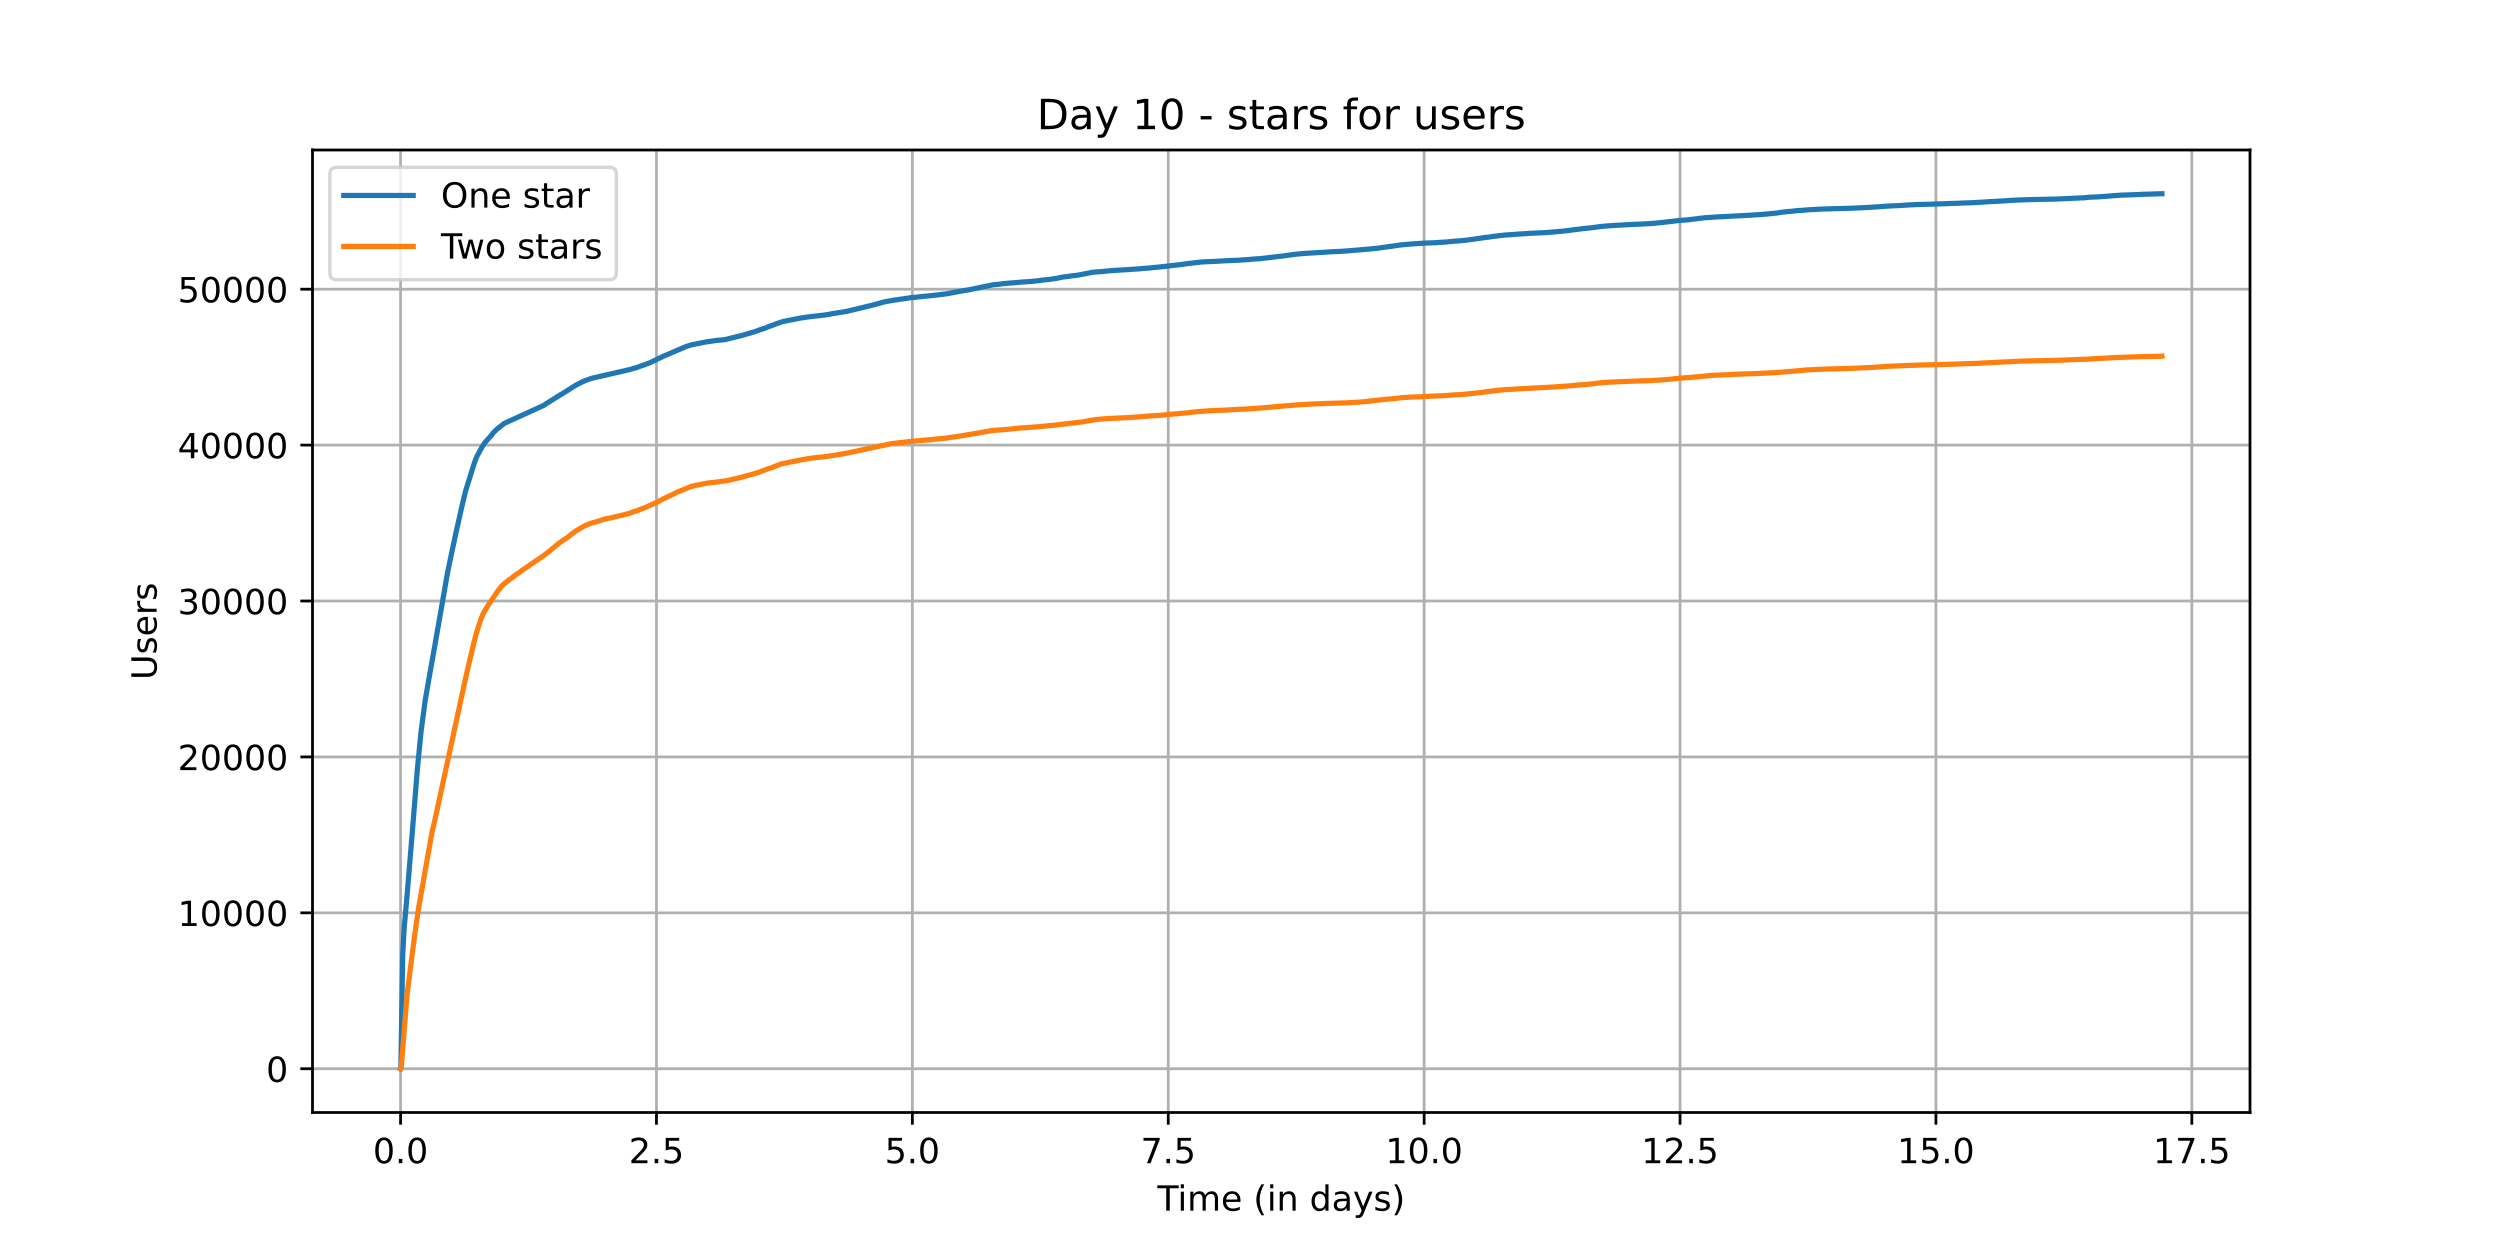 <?xml version="1.0" encoding="utf-8" standalone="no"?>
<!DOCTYPE svg PUBLIC "-//W3C//DTD SVG 1.1//EN"
  "http://www.w3.org/Graphics/SVG/1.1/DTD/svg11.dtd">
<!-- Created with matplotlib (https://matplotlib.org/) -->
<svg height="360pt" version="1.1" viewBox="0 0 720 360" width="720pt" xmlns="http://www.w3.org/2000/svg" xmlns:xlink="http://www.w3.org/1999/xlink">
 <defs>
  <style type="text/css">*{stroke-linecap:butt;stroke-linejoin:round;}</style>
 </defs>
 <g id="figure_1">
  <g id="patch_1">
   <path d="M 0 360 
L 720 360 
L 720 0 
L 0 0 
z
" style="fill:#ffffff;"/>
  </g>
  <g id="axes_1">
   <g id="patch_2">
    <path d="M 90 320.4 
L 648 320.4 
L 648 43.2 
L 90 43.2 
z
" style="fill:#ffffff;"/>
   </g>
   <g id="matplotlib.axis_1">
    <g id="xtick_1">
     <g id="line2d_1">
      <path clip-path="url(#p4afa3ca509)" d="M 115.364 320.4 
L 115.364 43.2 
" style="fill:none;stroke:#b0b0b0;stroke-linecap:square;stroke-width:0.8;"/>
     </g>
     <g id="line2d_2">
      <defs>
       <path d="M 0 0 
L 0 3.5 
" id="m396de85163" style="stroke:#000000;stroke-width:0.8;"/>
      </defs>
      <g>
       <use style="stroke:#000000;stroke-width:0.8;" x="115.364" xlink:href="#m396de85163" y="320.4"/>
      </g>
     </g>
     <g id="text_1">
      <!-- 0.0 -->
      <g transform="translate(107.412 334.998)scale(0.1 -0.1)">
       <defs>
        <path d="M 31.781 66.406 
Q 24.172 66.406 20.328 58.906 
Q 16.5 51.422 16.5 36.375 
Q 16.5 21.391 20.328 13.891 
Q 24.172 6.391 31.781 6.391 
Q 39.453 6.391 43.281 13.891 
Q 47.125 21.391 47.125 36.375 
Q 47.125 51.422 43.281 58.906 
Q 39.453 66.406 31.781 66.406 
z
M 31.781 74.219 
Q 44.047 74.219 50.516 64.516 
Q 56.984 54.828 56.984 36.375 
Q 56.984 17.969 50.516 8.266 
Q 44.047 -1.422 31.781 -1.422 
Q 19.531 -1.422 13.062 8.266 
Q 6.594 17.969 6.594 36.375 
Q 6.594 54.828 13.062 64.516 
Q 19.531 74.219 31.781 74.219 
z
" id="DejaVuSans-48"/>
        <path d="M 10.688 12.406 
L 21 12.406 
L 21 0 
L 10.688 0 
z
" id="DejaVuSans-46"/>
       </defs>
       <use xlink:href="#DejaVuSans-48"/>
       <use x="63.623" xlink:href="#DejaVuSans-46"/>
       <use x="95.41" xlink:href="#DejaVuSans-48"/>
      </g>
     </g>
    </g>
    <g id="xtick_2">
     <g id="line2d_3">
      <path clip-path="url(#p4afa3ca509)" d="M 189.061 320.4 
L 189.061 43.2 
" style="fill:none;stroke:#b0b0b0;stroke-linecap:square;stroke-width:0.8;"/>
     </g>
     <g id="line2d_4">
      <g>
       <use style="stroke:#000000;stroke-width:0.8;" x="189.061" xlink:href="#m396de85163" y="320.4"/>
      </g>
     </g>
     <g id="text_2">
      <!-- 2.5 -->
      <g transform="translate(181.109 334.998)scale(0.1 -0.1)">
       <defs>
        <path d="M 19.188 8.297 
L 53.609 8.297 
L 53.609 0 
L 7.328 0 
L 7.328 8.297 
Q 12.938 14.109 22.625 23.891 
Q 32.328 33.688 34.812 36.531 
Q 39.547 41.844 41.422 45.531 
Q 43.312 49.219 43.312 52.781 
Q 43.312 58.594 39.234 62.25 
Q 35.156 65.922 28.609 65.922 
Q 23.969 65.922 18.812 64.312 
Q 13.672 62.703 7.812 59.422 
L 7.812 69.391 
Q 13.766 71.781 18.938 73 
Q 24.125 74.219 28.422 74.219 
Q 39.75 74.219 46.484 68.547 
Q 53.219 62.891 53.219 53.422 
Q 53.219 48.922 51.531 44.891 
Q 49.859 40.875 45.406 35.406 
Q 44.188 33.984 37.641 27.219 
Q 31.109 20.453 19.188 8.297 
z
" id="DejaVuSans-50"/>
        <path d="M 10.797 72.906 
L 49.516 72.906 
L 49.516 64.594 
L 19.828 64.594 
L 19.828 46.734 
Q 21.969 47.469 24.109 47.828 
Q 26.266 48.188 28.422 48.188 
Q 40.625 48.188 47.75 41.5 
Q 54.891 34.812 54.891 23.391 
Q 54.891 11.625 47.562 5.094 
Q 40.234 -1.422 26.906 -1.422 
Q 22.312 -1.422 17.547 -0.641 
Q 12.797 0.141 7.719 1.703 
L 7.719 11.625 
Q 12.109 9.234 16.797 8.062 
Q 21.484 6.891 26.703 6.891 
Q 35.156 6.891 40.078 11.328 
Q 45.016 15.766 45.016 23.391 
Q 45.016 31 40.078 35.438 
Q 35.156 39.891 26.703 39.891 
Q 22.75 39.891 18.812 39.016 
Q 14.891 38.141 10.797 36.281 
z
" id="DejaVuSans-53"/>
       </defs>
       <use xlink:href="#DejaVuSans-50"/>
       <use x="63.623" xlink:href="#DejaVuSans-46"/>
       <use x="95.41" xlink:href="#DejaVuSans-53"/>
      </g>
     </g>
    </g>
    <g id="xtick_3">
     <g id="line2d_5">
      <path clip-path="url(#p4afa3ca509)" d="M 262.758 320.4 
L 262.758 43.2 
" style="fill:none;stroke:#b0b0b0;stroke-linecap:square;stroke-width:0.8;"/>
     </g>
     <g id="line2d_6">
      <g>
       <use style="stroke:#000000;stroke-width:0.8;" x="262.758" xlink:href="#m396de85163" y="320.4"/>
      </g>
     </g>
     <g id="text_3">
      <!-- 5.0 -->
      <g transform="translate(254.806 334.998)scale(0.1 -0.1)">
       <use xlink:href="#DejaVuSans-53"/>
       <use x="63.623" xlink:href="#DejaVuSans-46"/>
       <use x="95.41" xlink:href="#DejaVuSans-48"/>
      </g>
     </g>
    </g>
    <g id="xtick_4">
     <g id="line2d_7">
      <path clip-path="url(#p4afa3ca509)" d="M 336.455 320.4 
L 336.455 43.2 
" style="fill:none;stroke:#b0b0b0;stroke-linecap:square;stroke-width:0.8;"/>
     </g>
     <g id="line2d_8">
      <g>
       <use style="stroke:#000000;stroke-width:0.8;" x="336.455" xlink:href="#m396de85163" y="320.4"/>
      </g>
     </g>
     <g id="text_4">
      <!-- 7.5 -->
      <g transform="translate(328.504 334.998)scale(0.1 -0.1)">
       <defs>
        <path d="M 8.203 72.906 
L 55.078 72.906 
L 55.078 68.703 
L 28.609 0 
L 18.312 0 
L 43.219 64.594 
L 8.203 64.594 
z
" id="DejaVuSans-55"/>
       </defs>
       <use xlink:href="#DejaVuSans-55"/>
       <use x="63.623" xlink:href="#DejaVuSans-46"/>
       <use x="95.41" xlink:href="#DejaVuSans-53"/>
      </g>
     </g>
    </g>
    <g id="xtick_5">
     <g id="line2d_9">
      <path clip-path="url(#p4afa3ca509)" d="M 410.152 320.4 
L 410.152 43.2 
" style="fill:none;stroke:#b0b0b0;stroke-linecap:square;stroke-width:0.8;"/>
     </g>
     <g id="line2d_10">
      <g>
       <use style="stroke:#000000;stroke-width:0.8;" x="410.152" xlink:href="#m396de85163" y="320.4"/>
      </g>
     </g>
     <g id="text_5">
      <!-- 10.0 -->
      <g transform="translate(399.02 334.998)scale(0.1 -0.1)">
       <defs>
        <path d="M 12.406 8.297 
L 28.516 8.297 
L 28.516 63.922 
L 10.984 60.406 
L 10.984 69.391 
L 28.422 72.906 
L 38.281 72.906 
L 38.281 8.297 
L 54.391 8.297 
L 54.391 0 
L 12.406 0 
z
" id="DejaVuSans-49"/>
       </defs>
       <use xlink:href="#DejaVuSans-49"/>
       <use x="63.623" xlink:href="#DejaVuSans-48"/>
       <use x="127.246" xlink:href="#DejaVuSans-46"/>
       <use x="159.033" xlink:href="#DejaVuSans-48"/>
      </g>
     </g>
    </g>
    <g id="xtick_6">
     <g id="line2d_11">
      <path clip-path="url(#p4afa3ca509)" d="M 483.85 320.4 
L 483.85 43.2 
" style="fill:none;stroke:#b0b0b0;stroke-linecap:square;stroke-width:0.8;"/>
     </g>
     <g id="line2d_12">
      <g>
       <use style="stroke:#000000;stroke-width:0.8;" x="483.85" xlink:href="#m396de85163" y="320.4"/>
      </g>
     </g>
     <g id="text_6">
      <!-- 12.5 -->
      <g transform="translate(472.717 334.998)scale(0.1 -0.1)">
       <use xlink:href="#DejaVuSans-49"/>
       <use x="63.623" xlink:href="#DejaVuSans-50"/>
       <use x="127.246" xlink:href="#DejaVuSans-46"/>
       <use x="159.033" xlink:href="#DejaVuSans-53"/>
      </g>
     </g>
    </g>
    <g id="xtick_7">
     <g id="line2d_13">
      <path clip-path="url(#p4afa3ca509)" d="M 557.547 320.4 
L 557.547 43.2 
" style="fill:none;stroke:#b0b0b0;stroke-linecap:square;stroke-width:0.8;"/>
     </g>
     <g id="line2d_14">
      <g>
       <use style="stroke:#000000;stroke-width:0.8;" x="557.547" xlink:href="#m396de85163" y="320.4"/>
      </g>
     </g>
     <g id="text_7">
      <!-- 15.0 -->
      <g transform="translate(546.414 334.998)scale(0.1 -0.1)">
       <use xlink:href="#DejaVuSans-49"/>
       <use x="63.623" xlink:href="#DejaVuSans-53"/>
       <use x="127.246" xlink:href="#DejaVuSans-46"/>
       <use x="159.033" xlink:href="#DejaVuSans-48"/>
      </g>
     </g>
    </g>
    <g id="xtick_8">
     <g id="line2d_15">
      <path clip-path="url(#p4afa3ca509)" d="M 631.244 320.4 
L 631.244 43.2 
" style="fill:none;stroke:#b0b0b0;stroke-linecap:square;stroke-width:0.8;"/>
     </g>
     <g id="line2d_16">
      <g>
       <use style="stroke:#000000;stroke-width:0.8;" x="631.244" xlink:href="#m396de85163" y="320.4"/>
      </g>
     </g>
     <g id="text_8">
      <!-- 17.5 -->
      <g transform="translate(620.111 334.998)scale(0.1 -0.1)">
       <use xlink:href="#DejaVuSans-49"/>
       <use x="63.623" xlink:href="#DejaVuSans-55"/>
       <use x="127.246" xlink:href="#DejaVuSans-46"/>
       <use x="159.033" xlink:href="#DejaVuSans-53"/>
      </g>
     </g>
    </g>
    <g id="text_9">
     <!-- Time (in days) -->
     <g transform="translate(333.327 348.677)scale(0.1 -0.1)">
      <defs>
       <path d="M -0.297 72.906 
L 61.375 72.906 
L 61.375 64.594 
L 35.5 64.594 
L 35.5 0 
L 25.594 0 
L 25.594 64.594 
L -0.297 64.594 
z
" id="DejaVuSans-84"/>
       <path d="M 9.422 54.688 
L 18.406 54.688 
L 18.406 0 
L 9.422 0 
z
M 9.422 75.984 
L 18.406 75.984 
L 18.406 64.594 
L 9.422 64.594 
z
" id="DejaVuSans-105"/>
       <path d="M 52 44.188 
Q 55.375 50.25 60.062 53.125 
Q 64.75 56 71.094 56 
Q 79.641 56 84.281 50.016 
Q 88.922 44.047 88.922 33.016 
L 88.922 0 
L 79.891 0 
L 79.891 32.719 
Q 79.891 40.578 77.094 44.375 
Q 74.312 48.188 68.609 48.188 
Q 61.625 48.188 57.562 43.547 
Q 53.516 38.922 53.516 30.906 
L 53.516 0 
L 44.484 0 
L 44.484 32.719 
Q 44.484 40.625 41.703 44.406 
Q 38.922 48.188 33.109 48.188 
Q 26.219 48.188 22.156 43.531 
Q 18.109 38.875 18.109 30.906 
L 18.109 0 
L 9.078 0 
L 9.078 54.688 
L 18.109 54.688 
L 18.109 46.188 
Q 21.188 51.219 25.484 53.609 
Q 29.781 56 35.688 56 
Q 41.656 56 45.828 52.969 
Q 50 49.953 52 44.188 
z
" id="DejaVuSans-109"/>
       <path d="M 56.203 29.594 
L 56.203 25.203 
L 14.891 25.203 
Q 15.484 15.922 20.484 11.062 
Q 25.484 6.203 34.422 6.203 
Q 39.594 6.203 44.453 7.469 
Q 49.312 8.734 54.109 11.281 
L 54.109 2.781 
Q 49.266 0.734 44.188 -0.344 
Q 39.109 -1.422 33.891 -1.422 
Q 20.797 -1.422 13.156 6.188 
Q 5.516 13.812 5.516 26.812 
Q 5.516 40.234 12.766 48.109 
Q 20.016 56 32.328 56 
Q 43.359 56 49.781 48.891 
Q 56.203 41.797 56.203 29.594 
z
M 47.219 32.234 
Q 47.125 39.594 43.094 43.984 
Q 39.062 48.391 32.422 48.391 
Q 24.906 48.391 20.391 44.141 
Q 15.875 39.891 15.188 32.172 
z
" id="DejaVuSans-101"/>
       <path id="DejaVuSans-32"/>
       <path d="M 31 75.875 
Q 24.469 64.656 21.281 53.656 
Q 18.109 42.672 18.109 31.391 
Q 18.109 20.125 21.312 9.062 
Q 24.516 -2 31 -13.188 
L 23.188 -13.188 
Q 15.875 -1.703 12.234 9.375 
Q 8.594 20.453 8.594 31.391 
Q 8.594 42.281 12.203 53.312 
Q 15.828 64.359 23.188 75.875 
z
" id="DejaVuSans-40"/>
       <path d="M 54.891 33.016 
L 54.891 0 
L 45.906 0 
L 45.906 32.719 
Q 45.906 40.484 42.875 44.328 
Q 39.844 48.188 33.797 48.188 
Q 26.516 48.188 22.312 43.547 
Q 18.109 38.922 18.109 30.906 
L 18.109 0 
L 9.078 0 
L 9.078 54.688 
L 18.109 54.688 
L 18.109 46.188 
Q 21.344 51.125 25.703 53.562 
Q 30.078 56 35.797 56 
Q 45.219 56 50.047 50.172 
Q 54.891 44.344 54.891 33.016 
z
" id="DejaVuSans-110"/>
       <path d="M 45.406 46.391 
L 45.406 75.984 
L 54.391 75.984 
L 54.391 0 
L 45.406 0 
L 45.406 8.203 
Q 42.578 3.328 38.25 0.953 
Q 33.938 -1.422 27.875 -1.422 
Q 17.969 -1.422 11.734 6.484 
Q 5.516 14.406 5.516 27.297 
Q 5.516 40.188 11.734 48.094 
Q 17.969 56 27.875 56 
Q 33.938 56 38.25 53.625 
Q 42.578 51.266 45.406 46.391 
z
M 14.797 27.297 
Q 14.797 17.391 18.875 11.75 
Q 22.953 6.109 30.078 6.109 
Q 37.203 6.109 41.297 11.75 
Q 45.406 17.391 45.406 27.297 
Q 45.406 37.203 41.297 42.844 
Q 37.203 48.484 30.078 48.484 
Q 22.953 48.484 18.875 42.844 
Q 14.797 37.203 14.797 27.297 
z
" id="DejaVuSans-100"/>
       <path d="M 34.281 27.484 
Q 23.391 27.484 19.188 25 
Q 14.984 22.516 14.984 16.5 
Q 14.984 11.719 18.141 8.906 
Q 21.297 6.109 26.703 6.109 
Q 34.188 6.109 38.703 11.406 
Q 43.219 16.703 43.219 25.484 
L 43.219 27.484 
z
M 52.203 31.203 
L 52.203 0 
L 43.219 0 
L 43.219 8.297 
Q 40.141 3.328 35.547 0.953 
Q 30.953 -1.422 24.312 -1.422 
Q 15.922 -1.422 10.953 3.297 
Q 6 8.016 6 15.922 
Q 6 25.141 12.172 29.828 
Q 18.359 34.516 30.609 34.516 
L 43.219 34.516 
L 43.219 35.406 
Q 43.219 41.609 39.141 45 
Q 35.062 48.391 27.688 48.391 
Q 23 48.391 18.547 47.266 
Q 14.109 46.141 10.016 43.891 
L 10.016 52.203 
Q 14.938 54.109 19.578 55.047 
Q 24.219 56 28.609 56 
Q 40.484 56 46.344 49.844 
Q 52.203 43.703 52.203 31.203 
z
" id="DejaVuSans-97"/>
       <path d="M 32.172 -5.078 
Q 28.375 -14.844 24.75 -17.812 
Q 21.141 -20.797 15.094 -20.797 
L 7.906 -20.797 
L 7.906 -13.281 
L 13.188 -13.281 
Q 16.891 -13.281 18.938 -11.516 
Q 21 -9.766 23.484 -3.219 
L 25.094 0.875 
L 2.984 54.688 
L 12.5 54.688 
L 29.594 11.922 
L 46.688 54.688 
L 56.203 54.688 
z
" id="DejaVuSans-121"/>
       <path d="M 44.281 53.078 
L 44.281 44.578 
Q 40.484 46.531 36.375 47.5 
Q 32.281 48.484 27.875 48.484 
Q 21.188 48.484 17.844 46.438 
Q 14.5 44.391 14.5 40.281 
Q 14.5 37.156 16.891 35.375 
Q 19.281 33.594 26.516 31.984 
L 29.594 31.297 
Q 39.156 29.25 43.188 25.516 
Q 47.219 21.781 47.219 15.094 
Q 47.219 7.469 41.188 3.016 
Q 35.156 -1.422 24.609 -1.422 
Q 20.219 -1.422 15.453 -0.562 
Q 10.688 0.297 5.422 2 
L 5.422 11.281 
Q 10.406 8.688 15.234 7.391 
Q 20.062 6.109 24.812 6.109 
Q 31.156 6.109 34.562 8.281 
Q 37.984 10.453 37.984 14.406 
Q 37.984 18.062 35.516 20.016 
Q 33.062 21.969 24.703 23.781 
L 21.578 24.516 
Q 13.234 26.266 9.516 29.906 
Q 5.812 33.547 5.812 39.891 
Q 5.812 47.609 11.281 51.797 
Q 16.75 56 26.812 56 
Q 31.781 56 36.172 55.266 
Q 40.578 54.547 44.281 53.078 
z
" id="DejaVuSans-115"/>
       <path d="M 8.016 75.875 
L 15.828 75.875 
Q 23.141 64.359 26.781 53.312 
Q 30.422 42.281 30.422 31.391 
Q 30.422 20.453 26.781 9.375 
Q 23.141 -1.703 15.828 -13.188 
L 8.016 -13.188 
Q 14.5 -2 17.703 9.062 
Q 20.906 20.125 20.906 31.391 
Q 20.906 42.672 17.703 53.656 
Q 14.5 64.656 8.016 75.875 
z
" id="DejaVuSans-41"/>
      </defs>
      <use xlink:href="#DejaVuSans-84"/>
      <use x="57.959" xlink:href="#DejaVuSans-105"/>
      <use x="85.742" xlink:href="#DejaVuSans-109"/>
      <use x="183.154" xlink:href="#DejaVuSans-101"/>
      <use x="244.678" xlink:href="#DejaVuSans-32"/>
      <use x="276.465" xlink:href="#DejaVuSans-40"/>
      <use x="315.479" xlink:href="#DejaVuSans-105"/>
      <use x="343.262" xlink:href="#DejaVuSans-110"/>
      <use x="406.641" xlink:href="#DejaVuSans-32"/>
      <use x="438.428" xlink:href="#DejaVuSans-100"/>
      <use x="501.904" xlink:href="#DejaVuSans-97"/>
      <use x="563.184" xlink:href="#DejaVuSans-121"/>
      <use x="622.363" xlink:href="#DejaVuSans-115"/>
      <use x="674.463" xlink:href="#DejaVuSans-41"/>
     </g>
    </g>
   </g>
   <g id="matplotlib.axis_2">
    <g id="ytick_1">
     <g id="line2d_17">
      <path clip-path="url(#p4afa3ca509)" d="M 90 307.8 
L 648 307.8 
" style="fill:none;stroke:#b0b0b0;stroke-linecap:square;stroke-width:0.8;"/>
     </g>
     <g id="line2d_18">
      <defs>
       <path d="M 0 0 
L -3.5 0 
" id="me3c9a590fd" style="stroke:#000000;stroke-width:0.8;"/>
      </defs>
      <g>
       <use style="stroke:#000000;stroke-width:0.8;" x="90" xlink:href="#me3c9a590fd" y="307.8"/>
      </g>
     </g>
     <g id="text_10">
      <!-- 0 -->
      <g transform="translate(76.638 311.599)scale(0.1 -0.1)">
       <use xlink:href="#DejaVuSans-48"/>
      </g>
     </g>
    </g>
    <g id="ytick_2">
     <g id="line2d_19">
      <path clip-path="url(#p4afa3ca509)" d="M 90 262.897 
L 648 262.897 
" style="fill:none;stroke:#b0b0b0;stroke-linecap:square;stroke-width:0.8;"/>
     </g>
     <g id="line2d_20">
      <g>
       <use style="stroke:#000000;stroke-width:0.8;" x="90" xlink:href="#me3c9a590fd" y="262.897"/>
      </g>
     </g>
     <g id="text_11">
      <!-- 10000 -->
      <g transform="translate(51.188 266.696)scale(0.1 -0.1)">
       <use xlink:href="#DejaVuSans-49"/>
       <use x="63.623" xlink:href="#DejaVuSans-48"/>
       <use x="127.246" xlink:href="#DejaVuSans-48"/>
       <use x="190.869" xlink:href="#DejaVuSans-48"/>
       <use x="254.492" xlink:href="#DejaVuSans-48"/>
      </g>
     </g>
    </g>
    <g id="ytick_3">
     <g id="line2d_21">
      <path clip-path="url(#p4afa3ca509)" d="M 90 217.994 
L 648 217.994 
" style="fill:none;stroke:#b0b0b0;stroke-linecap:square;stroke-width:0.8;"/>
     </g>
     <g id="line2d_22">
      <g>
       <use style="stroke:#000000;stroke-width:0.8;" x="90" xlink:href="#me3c9a590fd" y="217.994"/>
      </g>
     </g>
     <g id="text_12">
      <!-- 20000 -->
      <g transform="translate(51.188 221.793)scale(0.1 -0.1)">
       <use xlink:href="#DejaVuSans-50"/>
       <use x="63.623" xlink:href="#DejaVuSans-48"/>
       <use x="127.246" xlink:href="#DejaVuSans-48"/>
       <use x="190.869" xlink:href="#DejaVuSans-48"/>
       <use x="254.492" xlink:href="#DejaVuSans-48"/>
      </g>
     </g>
    </g>
    <g id="ytick_4">
     <g id="line2d_23">
      <path clip-path="url(#p4afa3ca509)" d="M 90 173.091 
L 648 173.091 
" style="fill:none;stroke:#b0b0b0;stroke-linecap:square;stroke-width:0.8;"/>
     </g>
     <g id="line2d_24">
      <g>
       <use style="stroke:#000000;stroke-width:0.8;" x="90" xlink:href="#me3c9a590fd" y="173.091"/>
      </g>
     </g>
     <g id="text_13">
      <!-- 30000 -->
      <g transform="translate(51.188 176.89)scale(0.1 -0.1)">
       <defs>
        <path d="M 40.578 39.312 
Q 47.656 37.797 51.625 33 
Q 55.609 28.219 55.609 21.188 
Q 55.609 10.406 48.188 4.484 
Q 40.766 -1.422 27.094 -1.422 
Q 22.516 -1.422 17.656 -0.516 
Q 12.797 0.391 7.625 2.203 
L 7.625 11.719 
Q 11.719 9.328 16.594 8.109 
Q 21.484 6.891 26.812 6.891 
Q 36.078 6.891 40.938 10.547 
Q 45.797 14.203 45.797 21.188 
Q 45.797 27.641 41.281 31.266 
Q 36.766 34.906 28.719 34.906 
L 20.219 34.906 
L 20.219 43.016 
L 29.109 43.016 
Q 36.375 43.016 40.234 45.922 
Q 44.094 48.828 44.094 54.297 
Q 44.094 59.906 40.109 62.906 
Q 36.141 65.922 28.719 65.922 
Q 24.656 65.922 20.016 65.031 
Q 15.375 64.156 9.812 62.312 
L 9.812 71.094 
Q 15.438 72.656 20.344 73.438 
Q 25.25 74.219 29.594 74.219 
Q 40.828 74.219 47.359 69.109 
Q 53.906 64.016 53.906 55.328 
Q 53.906 49.266 50.438 45.094 
Q 46.969 40.922 40.578 39.312 
z
" id="DejaVuSans-51"/>
       </defs>
       <use xlink:href="#DejaVuSans-51"/>
       <use x="63.623" xlink:href="#DejaVuSans-48"/>
       <use x="127.246" xlink:href="#DejaVuSans-48"/>
       <use x="190.869" xlink:href="#DejaVuSans-48"/>
       <use x="254.492" xlink:href="#DejaVuSans-48"/>
      </g>
     </g>
    </g>
    <g id="ytick_5">
     <g id="line2d_25">
      <path clip-path="url(#p4afa3ca509)" d="M 90 128.188 
L 648 128.188 
" style="fill:none;stroke:#b0b0b0;stroke-linecap:square;stroke-width:0.8;"/>
     </g>
     <g id="line2d_26">
      <g>
       <use style="stroke:#000000;stroke-width:0.8;" x="90" xlink:href="#me3c9a590fd" y="128.188"/>
      </g>
     </g>
     <g id="text_14">
      <!-- 40000 -->
      <g transform="translate(51.188 131.987)scale(0.1 -0.1)">
       <defs>
        <path d="M 37.797 64.312 
L 12.891 25.391 
L 37.797 25.391 
z
M 35.203 72.906 
L 47.609 72.906 
L 47.609 25.391 
L 58.016 25.391 
L 58.016 17.188 
L 47.609 17.188 
L 47.609 0 
L 37.797 0 
L 37.797 17.188 
L 4.891 17.188 
L 4.891 26.703 
z
" id="DejaVuSans-52"/>
       </defs>
       <use xlink:href="#DejaVuSans-52"/>
       <use x="63.623" xlink:href="#DejaVuSans-48"/>
       <use x="127.246" xlink:href="#DejaVuSans-48"/>
       <use x="190.869" xlink:href="#DejaVuSans-48"/>
       <use x="254.492" xlink:href="#DejaVuSans-48"/>
      </g>
     </g>
    </g>
    <g id="ytick_6">
     <g id="line2d_27">
      <path clip-path="url(#p4afa3ca509)" d="M 90 83.285 
L 648 83.285 
" style="fill:none;stroke:#b0b0b0;stroke-linecap:square;stroke-width:0.8;"/>
     </g>
     <g id="line2d_28">
      <g>
       <use style="stroke:#000000;stroke-width:0.8;" x="90" xlink:href="#me3c9a590fd" y="83.285"/>
      </g>
     </g>
     <g id="text_15">
      <!-- 50000 -->
      <g transform="translate(51.188 87.084)scale(0.1 -0.1)">
       <use xlink:href="#DejaVuSans-53"/>
       <use x="63.623" xlink:href="#DejaVuSans-48"/>
       <use x="127.246" xlink:href="#DejaVuSans-48"/>
       <use x="190.869" xlink:href="#DejaVuSans-48"/>
       <use x="254.492" xlink:href="#DejaVuSans-48"/>
      </g>
     </g>
    </g>
    <g id="text_16">
     <!-- Users -->
     <g transform="translate(45.108 195.801)rotate(-90)scale(0.1 -0.1)">
      <defs>
       <path d="M 8.688 72.906 
L 18.609 72.906 
L 18.609 28.609 
Q 18.609 16.891 22.844 11.734 
Q 27.094 6.594 36.625 6.594 
Q 46.094 6.594 50.344 11.734 
Q 54.594 16.891 54.594 28.609 
L 54.594 72.906 
L 64.5 72.906 
L 64.5 27.391 
Q 64.5 13.141 57.438 5.859 
Q 50.391 -1.422 36.625 -1.422 
Q 22.797 -1.422 15.734 5.859 
Q 8.688 13.141 8.688 27.391 
z
" id="DejaVuSans-85"/>
       <path d="M 41.109 46.297 
Q 39.594 47.172 37.812 47.578 
Q 36.031 48 33.891 48 
Q 26.266 48 22.188 43.047 
Q 18.109 38.094 18.109 28.812 
L 18.109 0 
L 9.078 0 
L 9.078 54.688 
L 18.109 54.688 
L 18.109 46.188 
Q 20.953 51.172 25.484 53.578 
Q 30.031 56 36.531 56 
Q 37.453 56 38.578 55.875 
Q 39.703 55.766 41.062 55.516 
z
" id="DejaVuSans-114"/>
      </defs>
      <use xlink:href="#DejaVuSans-85"/>
      <use x="73.193" xlink:href="#DejaVuSans-115"/>
      <use x="125.293" xlink:href="#DejaVuSans-101"/>
      <use x="186.816" xlink:href="#DejaVuSans-114"/>
      <use x="227.93" xlink:href="#DejaVuSans-115"/>
     </g>
    </g>
   </g>
   <g id="line2d_29">
    <path clip-path="url(#p4afa3ca509)" d="M 115.364 307.8 
L 115.42 307.71 
L 115.481 305.699 
L 115.968 275.483 
L 116.374 267.63 
L 116.759 263.256 
L 117.125 259.246 
L 118.893 237.801 
L 120.196 221.559 
L 121.297 210.441 
L 122.454 201.712 
L 123.611 195.049 
L 125.213 186.028 
L 128.524 167.079 
L 128.747 165.763 
L 129.011 164.425 
L 129.722 160.936 
L 131.325 153.401 
L 132.015 150.352 
L 133.03 145.799 
L 134.106 141.349 
L 136.624 133.303 
L 136.97 132.391 
L 137.355 131.412 
L 138.858 128.678 
L 139.223 128.121 
L 139.588 127.577 
L 139.832 127.286 
L 140.887 126.073 
L 141.517 125.391 
L 142.085 124.614 
L 143.181 123.541 
L 143.404 123.379 
L 144.703 122.364 
L 144.845 122.22 
L 145.149 121.991 
L 145.535 121.794 
L 156.78 116.661 
L 157.246 116.302 
L 161.466 113.649 
L 161.709 113.55 
L 165.484 111.152 
L 165.646 111.049 
L 166.093 110.797 
L 167.757 109.949 
L 168.142 109.818 
L 168.589 109.607 
L 170.172 109.032 
L 170.497 108.925 
L 181.474 106.41 
L 181.677 106.343 
L 183.321 105.867 
L 184.741 105.35 
L 185.065 105.247 
L 186.506 104.722 
L 186.851 104.614 
L 190.016 103.105 
L 190.827 102.688 
L 191.395 102.45 
L 197.684 99.765 
L 199.043 99.356 
L 199.287 99.284 
L 203.669 98.417 
L 204.564 98.31 
L 206.166 98.063 
L 207.282 97.955 
L 208.032 97.901 
L 208.763 97.793 
L 209.229 97.708 
L 213.368 96.675 
L 213.916 96.545 
L 214.301 96.442 
L 215.194 96.163 
L 217.061 95.633 
L 217.508 95.472 
L 218.339 95.18 
L 218.867 94.96 
L 219.232 94.852 
L 220.064 94.596 
L 220.388 94.488 
L 220.936 94.255 
L 221.281 94.093 
L 222.174 93.797 
L 222.458 93.685 
L 223.188 93.411 
L 223.695 93.191 
L 224.04 93.092 
L 224.324 92.984 
L 224.649 92.89 
L 224.892 92.791 
L 225.278 92.665 
L 225.684 92.558 
L 230.674 91.574 
L 231.567 91.466 
L 231.871 91.395 
L 233.088 91.233 
L 233.88 91.13 
L 234.225 91.094 
L 235.097 91.008 
L 235.949 90.905 
L 236.314 90.86 
L 237.288 90.757 
L 237.734 90.676 
L 238.607 90.573 
L 239.114 90.465 
L 239.479 90.357 
L 240.96 90.142 
L 241.549 90.039 
L 241.914 89.994 
L 244.067 89.634 
L 244.473 89.527 
L 250.215 88.135 
L 250.763 88.009 
L 251.209 87.901 
L 253.32 87.326 
L 253.563 87.241 
L 253.969 87.138 
L 254.699 86.936 
L 257.439 86.446 
L 258.251 86.343 
L 258.758 86.235 
L 259.651 86.132 
L 260.017 86.092 
L 260.503 85.984 
L 261.538 85.867 
L 262.025 85.768 
L 262.268 85.728 
L 263.608 85.62 
L 264.764 85.472 
L 265.76 85.364 
L 266.491 85.315 
L 267.65 85.207 
L 268.015 85.158 
L 268.989 85.054 
L 269.172 85.032 
L 270.186 84.924 
L 271.424 84.762 
L 272.398 84.655 
L 275.664 84.048 
L 276.293 83.945 
L 276.577 83.878 
L 277.165 83.77 
L 279.133 83.451 
L 279.6 83.343 
L 286.034 82.019 
L 287.251 81.911 
L 287.596 81.88 
L 288.956 81.687 
L 290.214 81.579 
L 290.6 81.529 
L 292.263 81.422 
L 293.176 81.332 
L 294.393 81.224 
L 295.022 81.197 
L 296.543 81.089 
L 297.456 81 
L 298.572 80.892 
L 299.566 80.784 
L 300.175 80.676 
L 301.108 80.582 
L 302.102 80.479 
L 302.346 80.447 
L 303.057 80.339 
L 304.619 80.11 
L 305.025 80.007 
L 305.613 79.864 
L 306.952 79.679 
L 307.967 79.572 
L 308.251 79.509 
L 309.388 79.365 
L 310.322 79.257 
L 313.67 78.62 
L 314.178 78.512 
L 315.517 78.328 
L 317.181 78.22 
L 318.034 78.139 
L 319.15 78.031 
L 319.515 77.991 
L 320.793 77.883 
L 321.483 77.843 
L 323.268 77.74 
L 323.573 77.726 
L 324.242 77.69 
L 325.704 77.582 
L 326.029 77.56 
L 327.632 77.457 
L 327.957 77.434 
L 329.073 77.326 
L 329.397 77.295 
L 331.122 77.187 
L 332.299 77.035 
L 333.577 76.927 
L 334.551 76.819 
L 335.626 76.711 
L 336.661 76.595 
L 337.472 76.487 
L 338.446 76.379 
L 339.36 76.271 
L 340.395 76.15 
L 341.105 76.042 
L 342.343 75.876 
L 343.338 75.768 
L 343.683 75.732 
L 344.638 75.625 
L 345.814 75.472 
L 347.701 75.364 
L 348.31 75.342 
L 350.683 75.234 
L 351.433 75.18 
L 353.523 75.072 
L 354.152 75.045 
L 356.87 74.938 
L 357.682 74.87 
L 359.447 74.763 
L 360.441 74.65 
L 361.983 74.543 
L 362.612 74.516 
L 363.626 74.408 
L 364.641 74.291 
L 365.574 74.183 
L 366.669 74.053 
L 367.562 73.945 
L 368.537 73.838 
L 369.491 73.73 
L 370.932 73.519 
L 371.663 73.411 
L 372.86 73.258 
L 373.875 73.151 
L 374.261 73.101 
L 375.742 72.993 
L 376.534 72.93 
L 378.502 72.823 
L 379.334 72.751 
L 381.464 72.648 
L 381.708 72.612 
L 383.493 72.504 
L 384.081 72.486 
L 386.333 72.378 
L 387.084 72.324 
L 388.626 72.217 
L 389.539 72.127 
L 390.37 72.055 
L 391.811 71.952 
L 392.176 71.902 
L 393.454 71.794 
L 394.185 71.745 
L 395.078 71.646 
L 395.26 71.624 
L 396.397 71.516 
L 397.472 71.386 
L 398.141 71.283 
L 398.547 71.224 
L 399.845 71.045 
L 400.738 70.937 
L 402.26 70.708 
L 402.909 70.6 
L 403.822 70.506 
L 404.958 70.398 
L 405.83 70.317 
L 407.413 70.209 
L 408.224 70.142 
L 410.131 70.034 
L 410.821 69.994 
L 413.661 69.886 
L 414.006 69.846 
L 415.933 69.738 
L 416.785 69.662 
L 417.861 69.554 
L 418.713 69.477 
L 420.173 69.37 
L 421.086 69.28 
L 422.304 69.172 
L 422.709 69.109 
L 423.987 68.939 
L 424.819 68.835 
L 425.245 68.759 
L 426.016 68.651 
L 427.538 68.422 
L 428.532 68.314 
L 430.074 68.081 
L 430.947 67.973 
L 431.941 67.861 
L 432.833 67.762 
L 433.077 67.726 
L 433.868 67.663 
L 435.613 67.556 
L 435.978 67.515 
L 437.459 67.407 
L 438.128 67.371 
L 439.771 67.264 
L 440.584 67.196 
L 442.916 67.089 
L 443.504 67.071 
L 445.513 66.963 
L 446.245 66.909 
L 447.381 66.801 
L 448.233 66.725 
L 449.653 66.617 
L 450.607 66.514 
L 451.56 66.406 
L 452.858 66.231 
L 453.649 66.123 
L 454.015 66.083 
L 455.009 65.971 
L 455.739 65.867 
L 456.125 65.813 
L 457.302 65.706 
L 457.525 65.688 
L 458.601 65.557 
L 459.474 65.45 
L 460.894 65.248 
L 462.031 65.14 
L 462.822 65.077 
L 464.222 64.969 
L 464.973 64.915 
L 467.063 64.808 
L 467.773 64.763 
L 469.721 64.655 
L 470.37 64.623 
L 473.129 64.52 
L 473.474 64.489 
L 474.184 64.444 
L 476.131 64.336 
L 476.355 64.318 
L 477.308 64.21 
L 478.2 64.125 
L 479.215 64.017 
L 480.331 63.883 
L 481.345 63.775 
L 482.38 63.654 
L 483.069 63.55 
L 483.435 63.51 
L 484.814 63.402 
L 485.525 63.357 
L 486.56 63.249 
L 487.656 63.115 
L 488.61 63.016 
L 488.893 62.949 
L 489.949 62.841 
L 491.085 62.702 
L 492.729 62.594 
L 493.074 62.562 
L 494.758 62.455 
L 495.347 62.437 
L 497.335 62.329 
L 497.943 62.306 
L 499.627 62.199 
L 500.216 62.181 
L 502.285 62.073 
L 502.914 62.046 
L 504.78 61.938 
L 505.592 61.871 
L 507.377 61.768 
L 507.722 61.732 
L 508.936 61.628 
L 509.281 61.592 
L 510.356 61.489 
L 510.701 61.453 
L 511.715 61.354 
L 511.958 61.319 
L 512.567 61.211 
L 512.79 61.188 
L 513.52 61.081 
L 514.596 60.955 
L 516.016 60.847 
L 516.402 60.798 
L 517.233 60.69 
L 518.025 60.627 
L 519.791 60.524 
L 520.176 60.47 
L 521.82 60.362 
L 522.409 60.344 
L 524.114 60.236 
L 524.722 60.214 
L 528.192 60.111 
L 528.476 60.097 
L 532.716 59.989 
L 533.365 59.958 
L 535.881 59.85 
L 536.53 59.819 
L 538.538 59.711 
L 539.269 59.662 
L 541.013 59.554 
L 541.784 59.496 
L 543.184 59.388 
L 543.853 59.352 
L 545.944 59.244 
L 546.512 59.231 
L 548.196 59.123 
L 548.947 59.069 
L 551.078 58.961 
L 551.788 58.916 
L 556.049 58.808 
L 556.678 58.782 
L 560.107 58.674 
L 560.756 58.642 
L 564.002 58.535 
L 564.672 58.499 
L 567.674 58.391 
L 568.303 58.364 
L 570.027 58.256 
L 570.596 58.243 
L 572.178 58.135 
L 572.908 58.086 
L 574.836 57.978 
L 575.525 57.937 
L 577.636 57.834 
L 578.002 57.794 
L 578.793 57.731 
L 580.904 57.623 
L 581.533 57.596 
L 585.002 57.488 
L 585.631 57.461 
L 590.986 57.354 
L 591.534 57.345 
L 594.435 57.241 
L 594.74 57.228 
L 596.789 57.12 
L 597.519 57.071 
L 600.299 56.963 
L 601.496 56.81 
L 604.195 56.703 
L 604.986 56.64 
L 606.609 56.532 
L 607.421 56.465 
L 608.638 56.361 
L 608.942 56.343 
L 610.321 56.24 
L 610.666 56.209 
L 613.912 56.101 
L 614.521 56.078 
L 616.773 55.975 
L 617.077 55.957 
L 620.912 55.849 
L 621.541 55.822 
L 622.636 55.8 
L 622.636 55.8 
" style="fill:none;stroke:#1f77b4;stroke-linecap:square;stroke-width:1.5;"/>
   </g>
   <g id="line2d_30">
    <path clip-path="url(#p4afa3ca509)" d="M 115.364 307.8 
L 115.481 307.715 
L 115.643 306.323 
L 117.246 286.309 
L 119.32 270.09 
L 120.052 264.949 
L 120.585 261.303 
L 124.442 239.57 
L 124.99 237.262 
L 125.498 234.994 
L 132.989 200.415 
L 133.436 198.34 
L 134.147 195.058 
L 134.593 193.064 
L 136.583 184.654 
L 136.725 184.142 
L 137.416 181.609 
L 138.573 178.125 
L 139.04 177.011 
L 139.324 176.463 
L 139.609 175.938 
L 139.893 175.457 
L 140.421 174.582 
L 140.766 174.03 
L 143.384 170.208 
L 144.175 169.185 
L 144.541 168.695 
L 146.773 166.841 
L 147.158 166.656 
L 147.726 166.176 
L 148.051 165.911 
L 148.821 165.363 
L 149.065 165.197 
L 149.694 164.802 
L 150.08 164.47 
L 150.445 164.196 
L 150.851 163.908 
L 151.114 163.742 
L 156.151 160.303 
L 156.536 160.038 
L 156.84 159.8 
L 157.165 159.548 
L 157.388 159.409 
L 157.672 159.176 
L 159.964 157.276 
L 160.33 156.998 
L 160.918 156.499 
L 161.06 156.392 
L 161.283 156.234 
L 162.115 155.646 
L 162.642 155.305 
L 163.028 155.031 
L 163.333 154.856 
L 164.895 153.608 
L 165.342 153.307 
L 165.606 153.105 
L 165.829 152.948 
L 168.021 151.614 
L 168.507 151.398 
L 169.218 151.062 
L 170.72 150.523 
L 171.207 150.415 
L 171.937 150.209 
L 172.871 149.899 
L 173.297 149.746 
L 173.662 149.643 
L 174.352 149.45 
L 174.92 149.342 
L 175.102 149.288 
L 175.812 149.18 
L 180.886 147.945 
L 181.109 147.883 
L 181.799 147.627 
L 182.022 147.528 
L 182.387 147.425 
L 183.321 147.128 
L 183.99 146.868 
L 186.039 146.068 
L 186.263 145.979 
L 186.567 145.799 
L 187.115 145.561 
L 187.683 145.328 
L 188.332 145.027 
L 188.819 144.811 
L 189.427 144.537 
L 190.482 143.954 
L 191.294 143.549 
L 191.517 143.446 
L 192.166 143.136 
L 192.41 143.029 
L 192.876 142.813 
L 195.23 141.663 
L 195.737 141.448 
L 196.021 141.345 
L 198.962 140.146 
L 199.287 140.047 
L 199.611 139.962 
L 200.098 139.854 
L 200.423 139.76 
L 201.011 139.661 
L 201.275 139.616 
L 201.843 139.508 
L 202.39 139.382 
L 203.161 139.275 
L 203.75 139.135 
L 204.827 139.005 
L 205.963 138.897 
L 207.282 138.718 
L 207.972 138.615 
L 208.357 138.561 
L 209.29 138.453 
L 214.545 137.191 
L 215.052 136.985 
L 215.559 136.89 
L 215.782 136.832 
L 216.208 136.733 
L 216.493 136.612 
L 216.94 136.509 
L 217.325 136.383 
L 217.731 136.284 
L 217.974 136.181 
L 219.009 135.849 
L 219.252 135.732 
L 220.571 135.269 
L 220.814 135.162 
L 221.585 134.888 
L 221.808 134.829 
L 222.579 134.56 
L 222.904 134.407 
L 223.168 134.304 
L 224.75 133.711 
L 225.014 133.603 
L 230.857 132.413 
L 231.567 132.31 
L 232.054 132.207 
L 232.723 132.099 
L 234.042 131.915 
L 234.772 131.807 
L 235.665 131.717 
L 236.781 131.61 
L 237.958 131.462 
L 238.891 131.354 
L 239.175 131.291 
L 239.784 131.183 
L 241.183 130.986 
L 241.671 130.878 
L 242.056 130.819 
L 242.786 130.716 
L 243.336 130.595 
L 243.986 130.487 
L 256.506 127.806 
L 257.358 127.699 
L 258.494 127.555 
L 259.59 127.447 
L 260.564 127.339 
L 261.376 127.232 
L 262.451 127.101 
L 263.689 126.994 
L 264.46 126.935 
L 265.659 126.828 
L 266.532 126.742 
L 267.894 126.643 
L 268.158 126.59 
L 269.253 126.482 
L 269.618 126.441 
L 270.409 126.379 
L 271.647 126.271 
L 272.844 126.118 
L 273.534 126.01 
L 273.94 125.947 
L 274.832 125.84 
L 276.699 125.543 
L 277.368 125.445 
L 277.652 125.386 
L 278.322 125.278 
L 278.788 125.189 
L 280.696 124.883 
L 281.305 124.775 
L 283.882 124.313 
L 284.471 124.205 
L 286.074 123.958 
L 287.678 123.85 
L 288.429 123.797 
L 289.666 123.689 
L 290.417 123.635 
L 291.31 123.532 
L 291.715 123.469 
L 292.486 123.41 
L 293.541 123.307 
L 293.906 123.262 
L 295.853 123.159 
L 296.239 123.105 
L 297.68 122.997 
L 297.984 122.979 
L 299.323 122.872 
L 299.546 122.845 
L 300.865 122.737 
L 301.96 122.602 
L 303.361 122.494 
L 304.619 122.328 
L 305.471 122.22 
L 306.425 122.117 
L 307.601 122.014 
L 308.028 121.942 
L 308.86 121.834 
L 309.895 121.713 
L 310.87 121.605 
L 312.027 121.457 
L 312.615 121.354 
L 313.102 121.26 
L 313.65 121.152 
L 315.578 120.833 
L 316.755 120.725 
L 317.628 120.644 
L 319.17 120.541 
L 319.454 120.528 
L 321.564 120.42 
L 321.848 120.406 
L 324.222 120.299 
L 324.872 120.267 
L 326.537 120.159 
L 327.227 120.119 
L 328.545 120.011 
L 329.397 119.935 
L 330.757 119.827 
L 331.122 119.782 
L 333.171 119.674 
L 333.821 119.643 
L 334.937 119.535 
L 335.281 119.495 
L 336.499 119.387 
L 337.472 119.279 
L 338.933 119.172 
L 339.928 119.064 
L 341.186 118.956 
L 342.038 118.88 
L 342.892 118.772 
L 343.298 118.714 
L 344.171 118.628 
L 345.348 118.52 
L 346.017 118.485 
L 347.275 118.377 
L 348.005 118.327 
L 349.953 118.22 
L 350.602 118.188 
L 353.645 118.08 
L 354.456 118.013 
L 356.505 117.905 
L 357.134 117.878 
L 359.305 117.771 
L 359.954 117.739 
L 361.435 117.631 
L 362.247 117.564 
L 363.566 117.461 
L 363.89 117.434 
L 365.29 117.326 
L 365.655 117.277 
L 367.014 117.173 
L 367.42 117.111 
L 368.171 117.048 
L 369.572 116.94 
L 370.424 116.859 
L 371.967 116.751 
L 372.353 116.702 
L 373.855 116.594 
L 374.626 116.536 
L 376.899 116.432 
L 377.264 116.388 
L 380.044 116.28 
L 380.693 116.248 
L 383.554 116.141 
L 384.122 116.127 
L 387.834 116.019 
L 388.605 115.961 
L 390.573 115.853 
L 391.182 115.831 
L 392.46 115.728 
L 392.805 115.696 
L 393.88 115.588 
L 395.139 115.422 
L 396.254 115.314 
L 397.289 115.198 
L 398.243 115.09 
L 398.608 115.045 
L 399.744 114.937 
L 400.454 114.892 
L 401.529 114.785 
L 402.625 114.654 
L 403.457 114.547 
L 404.187 114.497 
L 405.952 114.389 
L 406.642 114.349 
L 409.523 114.241 
L 410.273 114.187 
L 412.728 114.08 
L 413.418 114.039 
L 416.197 113.931 
L 417.008 113.864 
L 418.429 113.756 
L 419.098 113.72 
L 420.985 113.613 
L 421.797 113.545 
L 422.811 113.437 
L 423.054 113.402 
L 423.927 113.321 
L 425.042 113.222 
L 425.347 113.15 
L 426.098 113.096 
L 427.071 112.997 
L 427.335 112.948 
L 428.918 112.715 
L 429.933 112.607 
L 430.156 112.58 
L 430.886 112.477 
L 431.292 112.418 
L 432.387 112.31 
L 433.32 112.216 
L 435.613 112.108 
L 436.363 112.054 
L 438.088 111.947 
L 438.676 111.929 
L 440.705 111.821 
L 441.435 111.772 
L 443.626 111.664 
L 444.276 111.632 
L 446.184 111.525 
L 446.407 111.498 
L 448.355 111.394 
L 448.7 111.358 
L 450.302 111.251 
L 451.053 111.197 
L 452.493 111.089 
L 453.609 110.954 
L 455.11 110.851 
L 455.475 110.806 
L 457.221 110.698 
L 458.357 110.555 
L 459.453 110.447 
L 460.772 110.263 
L 462.153 110.155 
L 462.924 110.097 
L 465.156 109.989 
L 465.805 109.957 
L 468.544 109.85 
L 469.173 109.823 
L 471.973 109.719 
L 472.277 109.697 
L 475.868 109.589 
L 476.638 109.531 
L 478.505 109.423 
L 479.438 109.329 
L 480.899 109.221 
L 481.791 109.131 
L 482.765 109.023 
L 483.13 108.983 
L 484.409 108.88 
L 484.794 108.826 
L 486.58 108.723 
L 486.905 108.7 
L 487.899 108.592 
L 488.731 108.521 
L 489.827 108.413 
L 490.7 108.332 
L 491.938 108.224 
L 492.912 108.116 
L 495.448 108.009 
L 496.077 107.982 
L 498.471 107.874 
L 499.222 107.82 
L 501.981 107.712 
L 502.549 107.699 
L 505.774 107.591 
L 506.383 107.569 
L 508.226 107.461 
L 508.774 107.452 
L 510.64 107.344 
L 511.269 107.317 
L 512.668 107.209 
L 513.034 107.165 
L 514.575 107.057 
L 515.448 106.976 
L 516.767 106.868 
L 517.599 106.796 
L 518.918 106.693 
L 519.283 106.644 
L 520.379 106.536 
L 520.948 106.522 
L 522.876 106.415 
L 523.485 106.392 
L 526.143 106.284 
L 526.711 106.271 
L 530.667 106.163 
L 531.276 106.141 
L 534.38 106.033 
L 535.029 106.002 
L 537.281 105.894 
L 537.849 105.88 
L 539.898 105.773 
L 540.608 105.728 
L 542.332 105.62 
L 543.225 105.53 
L 545.497 105.422 
L 546.086 105.404 
L 548.602 105.297 
L 549.191 105.279 
L 551.869 105.171 
L 552.498 105.144 
L 556.455 105.041 
L 556.739 105.032 
L 560.797 104.924 
L 561.344 104.915 
L 564.712 104.807 
L 565.402 104.767 
L 569.094 104.663 
L 569.399 104.645 
L 571.184 104.542 
L 571.508 104.52 
L 573.923 104.416 
L 574.247 104.39 
L 576.459 104.282 
L 577.129 104.246 
L 579.524 104.138 
L 580.295 104.08 
L 583.054 103.972 
L 583.602 103.963 
L 588.532 103.855 
L 589.1 103.842 
L 593.644 103.734 
L 594.313 103.698 
L 597.215 103.59 
L 597.925 103.545 
L 601.111 103.438 
L 601.8 103.397 
L 603.383 103.289 
L 603.687 103.267 
L 606.061 103.159 
L 606.406 103.123 
L 608.618 103.015 
L 609.307 102.975 
L 612.208 102.867 
L 612.817 102.845 
L 616.225 102.737 
L 616.874 102.706 
L 622.616 102.598 
L 622.636 102.593 
L 622.636 102.593 
" style="fill:none;stroke:#ff7f0e;stroke-linecap:square;stroke-width:1.5;"/>
   </g>
   <g id="patch_3">
    <path d="M 90 320.4 
L 90 43.2 
" style="fill:none;stroke:#000000;stroke-linecap:square;stroke-linejoin:miter;stroke-width:0.8;"/>
   </g>
   <g id="patch_4">
    <path d="M 648 320.4 
L 648 43.2 
" style="fill:none;stroke:#000000;stroke-linecap:square;stroke-linejoin:miter;stroke-width:0.8;"/>
   </g>
   <g id="patch_5">
    <path d="M 90 320.4 
L 648 320.4 
" style="fill:none;stroke:#000000;stroke-linecap:square;stroke-linejoin:miter;stroke-width:0.8;"/>
   </g>
   <g id="patch_6">
    <path d="M 90 43.2 
L 648 43.2 
" style="fill:none;stroke:#000000;stroke-linecap:square;stroke-linejoin:miter;stroke-width:0.8;"/>
   </g>
   <g id="text_17">
    <!-- Day 10 - stars for users -->
    <g transform="translate(298.609 37.2)scale(0.12 -0.12)">
     <defs>
      <path d="M 19.672 64.797 
L 19.672 8.109 
L 31.594 8.109 
Q 46.688 8.109 53.688 14.938 
Q 60.688 21.781 60.688 36.531 
Q 60.688 51.172 53.688 57.984 
Q 46.688 64.797 31.594 64.797 
z
M 9.812 72.906 
L 30.078 72.906 
Q 51.266 72.906 61.172 64.094 
Q 71.094 55.281 71.094 36.531 
Q 71.094 17.672 61.125 8.828 
Q 51.172 0 30.078 0 
L 9.812 0 
z
" id="DejaVuSans-68"/>
      <path d="M 4.891 31.391 
L 31.203 31.391 
L 31.203 23.391 
L 4.891 23.391 
z
" id="DejaVuSans-45"/>
      <path d="M 18.312 70.219 
L 18.312 54.688 
L 36.812 54.688 
L 36.812 47.703 
L 18.312 47.703 
L 18.312 18.016 
Q 18.312 11.328 20.141 9.422 
Q 21.969 7.516 27.594 7.516 
L 36.812 7.516 
L 36.812 0 
L 27.594 0 
Q 17.188 0 13.234 3.875 
Q 9.281 7.766 9.281 18.016 
L 9.281 47.703 
L 2.688 47.703 
L 2.688 54.688 
L 9.281 54.688 
L 9.281 70.219 
z
" id="DejaVuSans-116"/>
      <path d="M 37.109 75.984 
L 37.109 68.5 
L 28.516 68.5 
Q 23.688 68.5 21.797 66.547 
Q 19.922 64.594 19.922 59.516 
L 19.922 54.688 
L 34.719 54.688 
L 34.719 47.703 
L 19.922 47.703 
L 19.922 0 
L 10.891 0 
L 10.891 47.703 
L 2.297 47.703 
L 2.297 54.688 
L 10.891 54.688 
L 10.891 58.5 
Q 10.891 67.625 15.141 71.797 
Q 19.391 75.984 28.609 75.984 
z
" id="DejaVuSans-102"/>
      <path d="M 30.609 48.391 
Q 23.391 48.391 19.188 42.75 
Q 14.984 37.109 14.984 27.297 
Q 14.984 17.484 19.156 11.844 
Q 23.344 6.203 30.609 6.203 
Q 37.797 6.203 41.984 11.859 
Q 46.188 17.531 46.188 27.297 
Q 46.188 37.016 41.984 42.703 
Q 37.797 48.391 30.609 48.391 
z
M 30.609 56 
Q 42.328 56 49.016 48.375 
Q 55.719 40.766 55.719 27.297 
Q 55.719 13.875 49.016 6.219 
Q 42.328 -1.422 30.609 -1.422 
Q 18.844 -1.422 12.172 6.219 
Q 5.516 13.875 5.516 27.297 
Q 5.516 40.766 12.172 48.375 
Q 18.844 56 30.609 56 
z
" id="DejaVuSans-111"/>
      <path d="M 8.5 21.578 
L 8.5 54.688 
L 17.484 54.688 
L 17.484 21.922 
Q 17.484 14.156 20.5 10.266 
Q 23.531 6.391 29.594 6.391 
Q 36.859 6.391 41.078 11.031 
Q 45.312 15.672 45.312 23.688 
L 45.312 54.688 
L 54.297 54.688 
L 54.297 0 
L 45.312 0 
L 45.312 8.406 
Q 42.047 3.422 37.719 1 
Q 33.406 -1.422 27.688 -1.422 
Q 18.266 -1.422 13.375 4.438 
Q 8.5 10.297 8.5 21.578 
z
M 31.109 56 
z
" id="DejaVuSans-117"/>
     </defs>
     <use xlink:href="#DejaVuSans-68"/>
     <use x="77.002" xlink:href="#DejaVuSans-97"/>
     <use x="138.281" xlink:href="#DejaVuSans-121"/>
     <use x="197.461" xlink:href="#DejaVuSans-32"/>
     <use x="229.248" xlink:href="#DejaVuSans-49"/>
     <use x="292.871" xlink:href="#DejaVuSans-48"/>
     <use x="356.494" xlink:href="#DejaVuSans-32"/>
     <use x="388.281" xlink:href="#DejaVuSans-45"/>
     <use x="424.365" xlink:href="#DejaVuSans-32"/>
     <use x="456.152" xlink:href="#DejaVuSans-115"/>
     <use x="508.252" xlink:href="#DejaVuSans-116"/>
     <use x="547.461" xlink:href="#DejaVuSans-97"/>
     <use x="608.74" xlink:href="#DejaVuSans-114"/>
     <use x="649.854" xlink:href="#DejaVuSans-115"/>
     <use x="701.953" xlink:href="#DejaVuSans-32"/>
     <use x="733.74" xlink:href="#DejaVuSans-102"/>
     <use x="768.945" xlink:href="#DejaVuSans-111"/>
     <use x="830.127" xlink:href="#DejaVuSans-114"/>
     <use x="871.24" xlink:href="#DejaVuSans-32"/>
     <use x="903.027" xlink:href="#DejaVuSans-117"/>
     <use x="966.406" xlink:href="#DejaVuSans-115"/>
     <use x="1018.506" xlink:href="#DejaVuSans-101"/>
     <use x="1080.029" xlink:href="#DejaVuSans-114"/>
     <use x="1121.143" xlink:href="#DejaVuSans-115"/>
    </g>
   </g>
   <g id="legend_1">
    <g id="patch_7">
     <path d="M 97 80.556 
L 175.511 80.556 
Q 177.511 80.556 177.511 78.556 
L 177.511 50.2 
Q 177.511 48.2 175.511 48.2 
L 97 48.2 
Q 95 48.2 95 50.2 
L 95 78.556 
Q 95 80.556 97 80.556 
z
" style="fill:#ffffff;opacity:0.8;stroke:#cccccc;stroke-linejoin:miter;"/>
    </g>
    <g id="line2d_31">
     <path d="M 99 56.298 
L 119 56.298 
" style="fill:none;stroke:#1f77b4;stroke-linecap:square;stroke-width:1.5;"/>
    </g>
    <g id="line2d_32"/>
    <g id="text_18">
     <!-- One star -->
     <g transform="translate(127 59.798)scale(0.1 -0.1)">
      <defs>
       <path d="M 39.406 66.219 
Q 28.656 66.219 22.328 58.203 
Q 16.016 50.203 16.016 36.375 
Q 16.016 22.609 22.328 14.594 
Q 28.656 6.594 39.406 6.594 
Q 50.141 6.594 56.422 14.594 
Q 62.703 22.609 62.703 36.375 
Q 62.703 50.203 56.422 58.203 
Q 50.141 66.219 39.406 66.219 
z
M 39.406 74.219 
Q 54.734 74.219 63.906 63.938 
Q 73.094 53.656 73.094 36.375 
Q 73.094 19.141 63.906 8.859 
Q 54.734 -1.422 39.406 -1.422 
Q 24.031 -1.422 14.812 8.828 
Q 5.609 19.094 5.609 36.375 
Q 5.609 53.656 14.812 63.938 
Q 24.031 74.219 39.406 74.219 
z
" id="DejaVuSans-79"/>
      </defs>
      <use xlink:href="#DejaVuSans-79"/>
      <use x="78.711" xlink:href="#DejaVuSans-110"/>
      <use x="142.09" xlink:href="#DejaVuSans-101"/>
      <use x="203.613" xlink:href="#DejaVuSans-32"/>
      <use x="235.4" xlink:href="#DejaVuSans-115"/>
      <use x="287.5" xlink:href="#DejaVuSans-116"/>
      <use x="326.709" xlink:href="#DejaVuSans-97"/>
      <use x="387.988" xlink:href="#DejaVuSans-114"/>
     </g>
    </g>
    <g id="line2d_33">
     <path d="M 99 70.977 
L 119 70.977 
" style="fill:none;stroke:#ff7f0e;stroke-linecap:square;stroke-width:1.5;"/>
    </g>
    <g id="line2d_34"/>
    <g id="text_19">
     <!-- Two stars -->
     <g transform="translate(127 74.477)scale(0.1 -0.1)">
      <defs>
       <path d="M 4.203 54.688 
L 13.188 54.688 
L 24.422 12.016 
L 35.594 54.688 
L 46.188 54.688 
L 57.422 12.016 
L 68.609 54.688 
L 77.594 54.688 
L 63.281 0 
L 52.688 0 
L 40.922 44.828 
L 29.109 0 
L 18.5 0 
z
" id="DejaVuSans-119"/>
      </defs>
      <use xlink:href="#DejaVuSans-84"/>
      <use x="44.584" xlink:href="#DejaVuSans-119"/>
      <use x="126.371" xlink:href="#DejaVuSans-111"/>
      <use x="187.553" xlink:href="#DejaVuSans-32"/>
      <use x="219.34" xlink:href="#DejaVuSans-115"/>
      <use x="271.439" xlink:href="#DejaVuSans-116"/>
      <use x="310.648" xlink:href="#DejaVuSans-97"/>
      <use x="371.928" xlink:href="#DejaVuSans-114"/>
      <use x="413.041" xlink:href="#DejaVuSans-115"/>
     </g>
    </g>
   </g>
  </g>
 </g>
 <defs>
  <clipPath id="p4afa3ca509">
   <rect height="277.2" width="558" x="90" y="43.2"/>
  </clipPath>
 </defs>
</svg>
